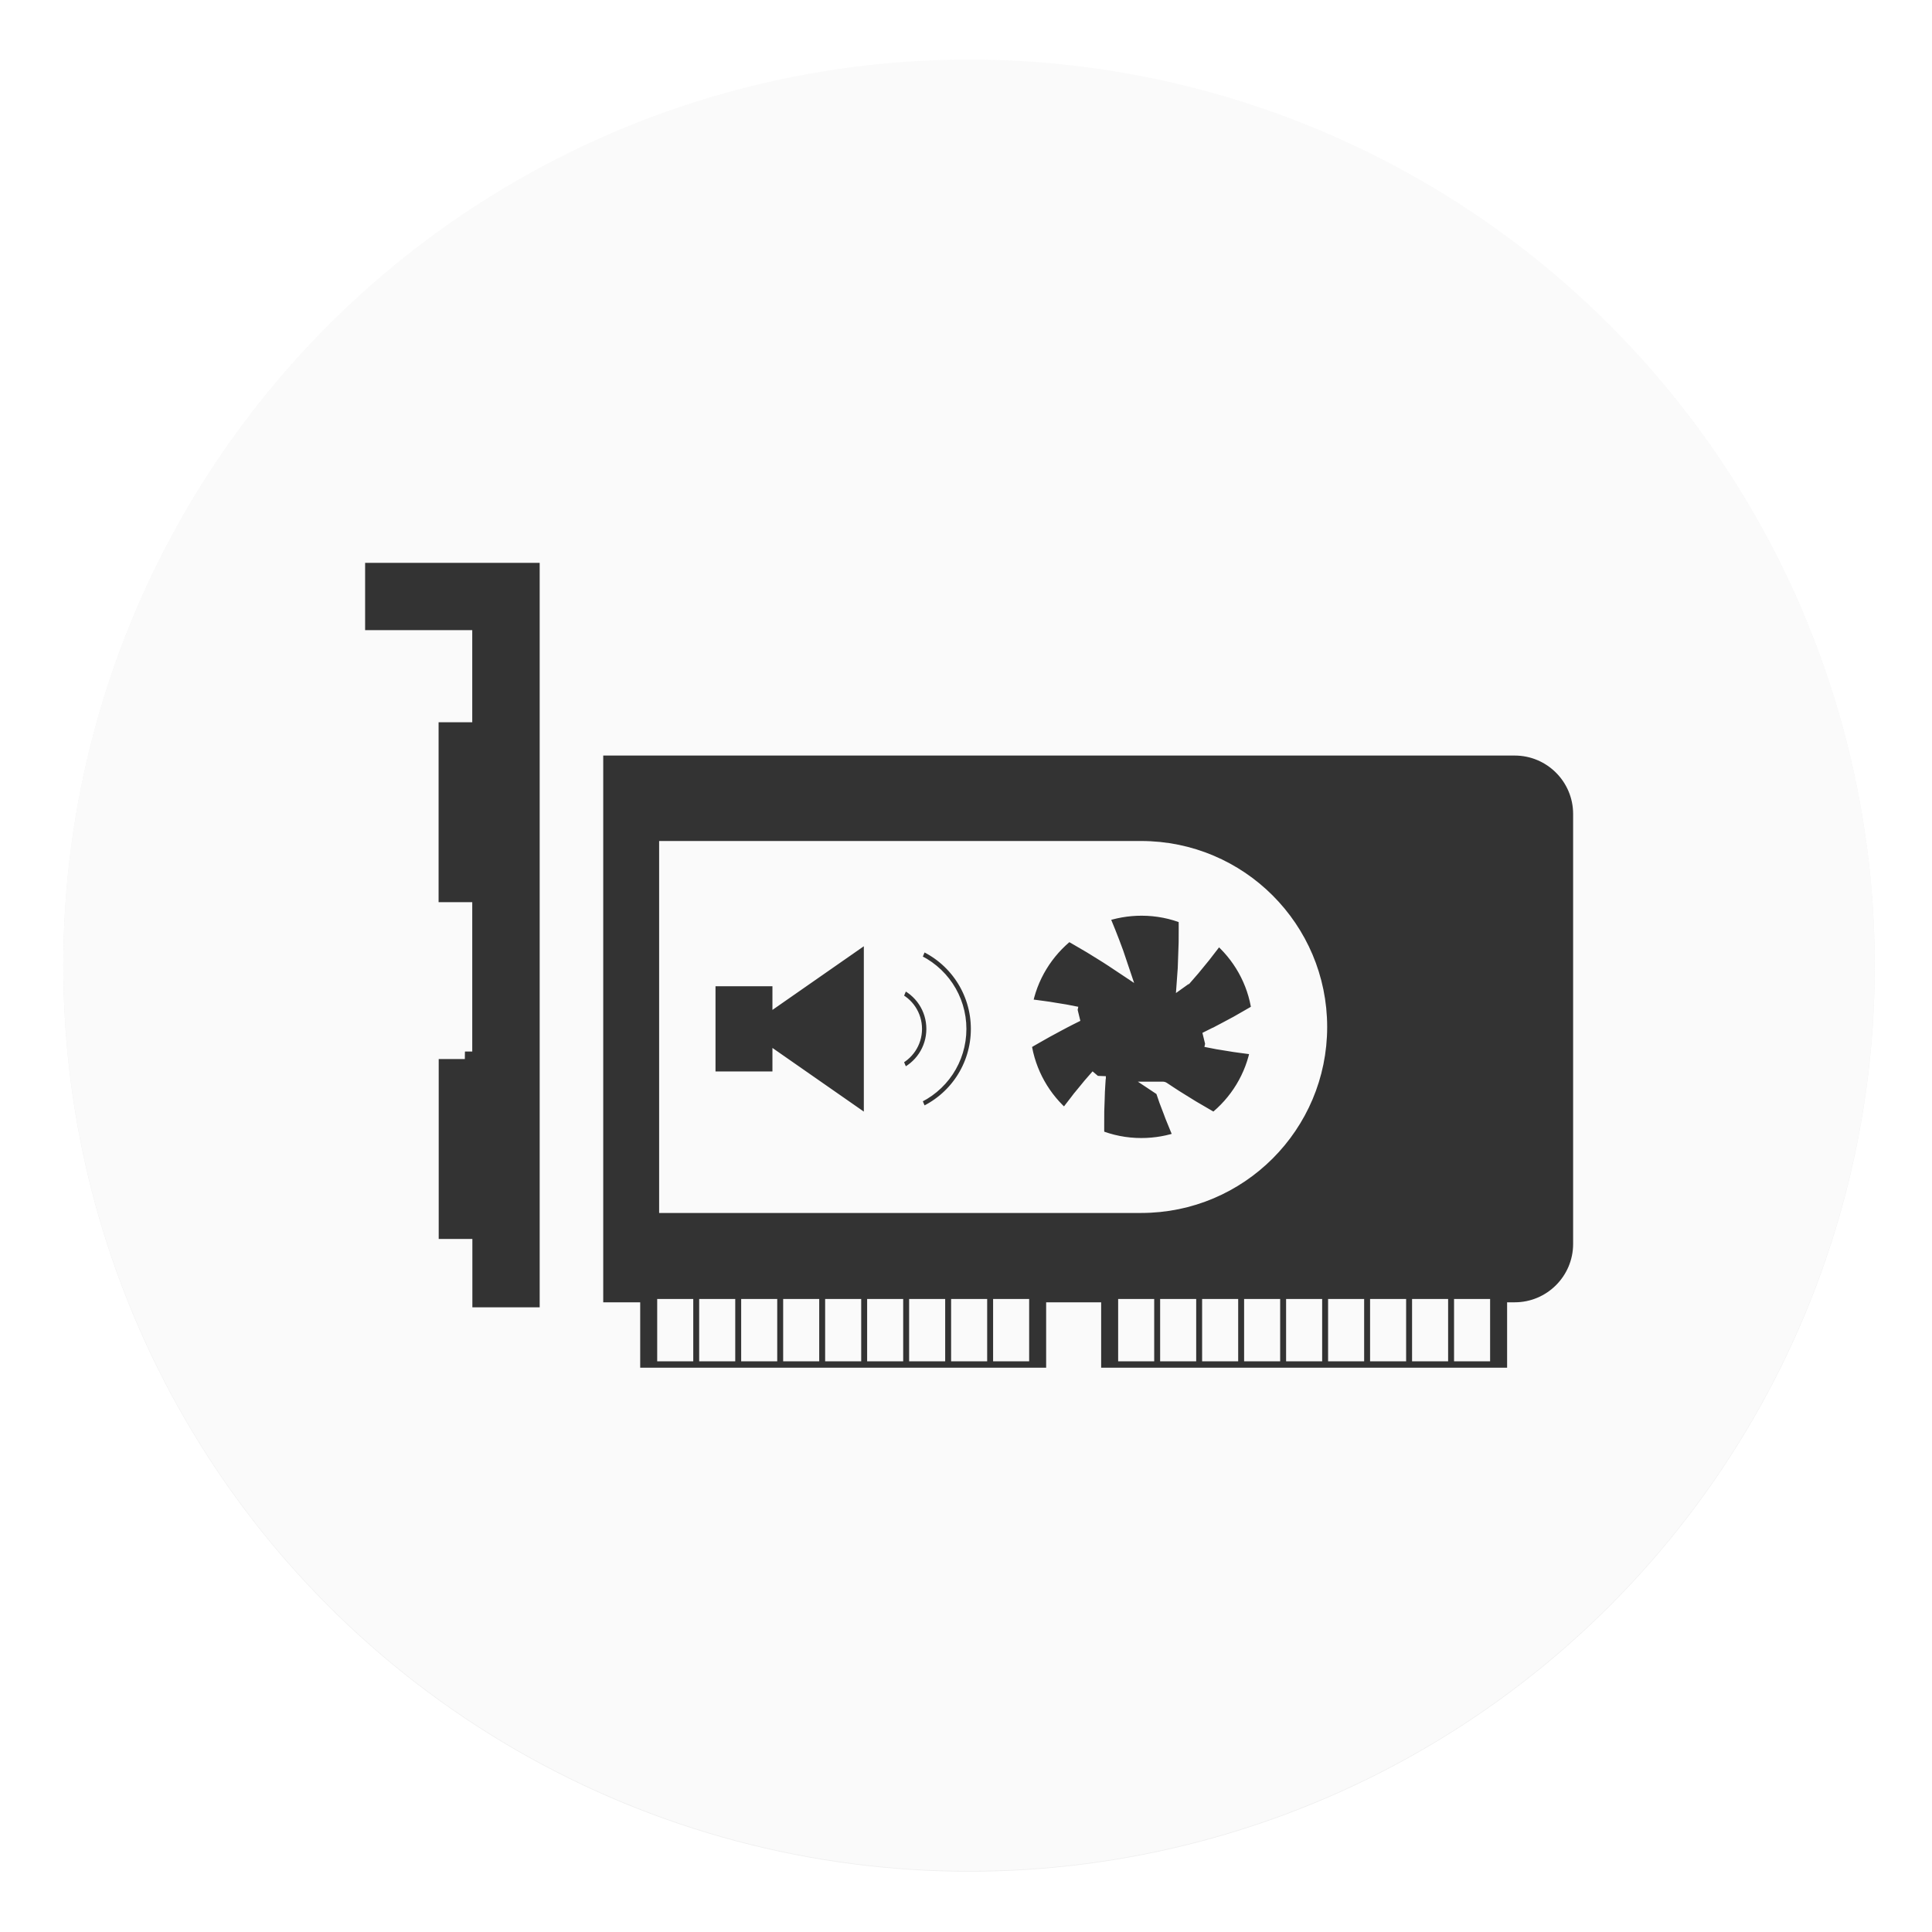 <?xml version="1.0" encoding="UTF-8"?>
<svg width="64" height="64" version="1.1" viewBox="0 0 16.933 16.933" xmlns="http://www.w3.org/2000/svg" xmlns:cc="http://creativecommons.org/ns#" xmlns:dc="http://purl.org/dc/elements/1.1/" xmlns:rdf="http://www.w3.org/1999/02/22-rdf-syntax-ns#" xmlns:xlink="http://www.w3.org/1999/xlink">
 <defs>
  <linearGradient id="b" x1="399.57" x2="399.57" y1="545.8" y2="517.8" gradientTransform="matrix(2.143 0 0 2.143 -826.36 -1107.5)" gradientUnits="userSpaceOnUse">
   <stop stop-color="#3889e9" offset="0"/>
   <stop stop-color="#5ea5fb" offset="1"/>
  </linearGradient>
  <linearGradient id="linearGradient1969" x1="399.57" x2="399.57" y1="545.8" y2="517.8" gradientTransform="matrix(.567 0 0 .567 -183.7 -310.54)" gradientUnits="userSpaceOnUse" xlink:href="#b"/>
  <linearGradient id="linearGradient969" x1="399.57" x2="399.57" y1="545.8" y2="517.8" gradientTransform="matrix(.567 0 0 .567 -202.32 -310.09)" gradientUnits="userSpaceOnUse" xlink:href="#b"/>
  <linearGradient id="linearGradient1006" x1="3.134" x2="13.854" y1="8.46" y2="8.46" gradientTransform="translate(-17.072 -.279)" gradientUnits="userSpaceOnUse">
   <stop stop-color="#c8c8c8" offset="0"/>
   <stop stop-color="#fafafa" offset="1"/>
  </linearGradient>
  <filter id="filter849" x="-.036" y="-.036" width="1.072" height="1.072" color-interpolation-filters="sRGB">
   <feGaussianBlur stdDeviation="0.238"/>
  </filter>
 </defs>
 <circle cx="8.493" cy="8.466" r="7.938" filter="url(#filter849)" opacity=".25" stroke-width=".14"/>
 <circle cx="8.493" cy="8.46" r="7.938" fill="#fafafa" fill-opacity=".98" stroke-width=".14"/>
 <g fill="#5e4aa6" stroke-width=".265">
  <circle cx="-330.35" cy="-328.38" r="0"/>
  <circle cx="-39.434" cy="6.44" r="0" fill-rule="evenodd"/>
  <circle cx="-306.9" cy="-332.28" r="0"/>
 </g>
 <path d="m13.276 6.556h-8.055v4.924h0.324v0.573h3.69v-0.573h0.35v0.573h3.69v-0.573h5.98e-4c0.319 0 0.578-0.259 0.578-0.578v-3.768c0-0.319-0.259-0.578-0.578-0.578zm-7.266 5.309h-0.184v-0.414h0.184zm0.368 0h-0.184v-0.414h0.184zm0.368 0h-0.184v-0.414h0.184zm0.368 0h-0.184v-0.414h0.184zm0.368 0h-0.184v-0.414h0.184zm0.368 0h-0.184v-0.414h0.184zm0.368 0h-0.184v-0.414h0.184zm0.368 0h-0.184v-0.414h0.184zm0.368 0h-0.184v-0.414h0.184zm1.096 0h-0.184v-0.414h0.184zm0.368 0h-0.184v-0.414h0.184zm0.368 0h-0.184v-0.414h0.184zm0.368 0h-0.184v-0.414h0.184zm0.368 0h-0.184v-0.414h0.184zm-1.52-1.3h-4.159v-3.128h4.159c0.864 0 1.564 0.701 1.564 1.564 0 0.863-0.7 1.564-1.564 1.564zm1.888 1.3h-0.184v-0.414h0.184zm0.368 0h-0.184v-0.414h0.184zm0.368 0h-0.184v-0.414h0.184zm0.368 0h-0.184v-0.414h0.184zm-8.921-2.649v-1.243h-0.295v-1.709h0.295v-0.675h-0.939v-0.722h1.662v6.657h-0.722v-0.599h-0.295v-1.709h0.295zm6.566-0.14c-0.024 0.012-0.047 0.023-0.07 0.035h5.52e-4c0.034 0.007 0.069 0.014 0.103 0.02 0.034 0.006 0.067 0.011 0.099 0.016 0.032 0.005 0.063 0.011 0.092 0.014 0.029 0.004 0.057 0.008 0.082 0.011 0.025 0.003 0.048 0.005 0.068 0.007 0.005 9.2e-5 0.009 7.36e-4 0.014 0.001-0.045 0.259-0.186 0.485-0.385 0.641-0.002-9.66e-4 -0.004-0.002-0.007-0.003-0.03-0.016-0.06-0.034-0.091-0.052-0.031-0.018-0.063-0.037-0.096-0.056-0.032-0.02-0.064-0.04-0.097-0.06-0.032-0.02-0.065-0.04-0.096-0.061-0.022-0.015-0.044-0.029-0.065-0.043 9.2e-5 0 1.84e-4 9.2e-5 1.84e-4 2.3e-4 0.011 0.033 0.023 0.067 0.034 0.099 0.012 0.032 0.024 0.064 0.036 0.094 0.011 0.03 0.022 0.06 0.034 0.087 0.011 0.027 0.022 0.053 0.031 0.076 0.01 0.023 0.019 0.044 0.028 0.063 0.002 0.005 0.004 0.009 0.006 0.013-0.111 0.04-0.231 0.062-0.357 0.062-0.138 0-0.27-0.027-0.39-0.076 0-0.003-4.6e-5 -0.005-9.2e-5 -0.008-0.001-0.034-0.001-0.069-9.2e-4 -0.105 1.84e-4 -0.036 2.76e-4 -0.073 4.6e-4 -0.112 0.001-0.037 0.002-0.076 0.004-0.114 0.001-0.038 0.002-0.076 0.005-0.114 0.002-0.027 0.003-0.053 0.005-0.079 0 9.2e-5 -9.2e-5 3.22e-4 -9.2e-5 4.14e-4 -0.023 0.027-0.046 0.053-0.069 0.079-0.022 0.027-0.043 0.053-0.064 0.078-0.021 0.025-0.041 0.049-0.058 0.073-0.018 0.023-0.035 0.045-0.051 0.066-0.015 0.02-0.028 0.039-0.04 0.055-0.003 0.004-0.005 0.008-0.008 0.012-0.193-0.162-0.326-0.392-0.363-0.653 0.002-0.002 0.004-0.003 0.007-0.004 0.028-0.018 0.059-0.035 0.09-0.053 0.031-0.018 0.064-0.036 0.097-0.055 0.033-0.018 0.067-0.036 0.1-0.054 0.034-0.018 0.067-0.036 0.101-0.053 0.024-0.012 0.047-0.023 0.07-0.035h-5.521e-4c-0.035-0.007-0.069-0.014-0.103-0.02-0.034-0.006-0.067-0.011-0.099-0.016-0.032-0.005-0.063-0.011-0.092-0.014-0.029-0.004-0.057-0.008-0.082-0.011-0.025-0.003-0.048-0.005-0.068-0.007-0.005-4.6e-5 -0.01-6.9e-4 -0.014-0.001 0.045-0.259 0.186-0.485 0.385-0.641 0.002 0.001 0.004 0.002 0.007 0.003 0.03 0.016 0.06 0.034 0.091 0.052 0.031 0.018 0.064 0.037 0.096 0.056 0.032 0.02 0.064 0.04 0.097 0.06 0.032 0.02 0.065 0.04 0.096 0.061 0.022 0.015 0.044 0.029 0.065 0.043-0.011-0.033-0.023-0.067-0.034-0.099-0.012-0.032-0.024-0.063-0.035-0.094-0.011-0.03-0.023-0.06-0.034-0.087-0.011-0.027-0.022-0.053-0.031-0.076-0.01-0.023-0.02-0.044-0.028-0.063-0.002-0.005-0.004-0.009-0.006-0.013 0.111-0.04 0.231-0.062 0.357-0.062 0.138 0 0.27 0.027 0.39 0.076 9.2e-5 0.003 1.84e-4 0.005 1.84e-4 0.008 0.001 0.034 0.001 0.069 9.66e-4 0.105-1.84e-4 0.036-3.68e-4 0.073-5.52e-4 0.112-0.001 0.037-0.002 0.076-0.004 0.114-0.001 0.038-0.002 0.076-0.004 0.114-0.002 0.027-0.003 0.053-0.005 0.079 1.84e-4 -1.38e-4 2.76e-4 -2.76e-4 3.68e-4 -2.76e-4 0.023-0.027 0.046-0.053 0.069-0.079 0.022-0.027 0.043-0.053 0.064-0.078 0.021-0.025 0.041-0.05 0.058-0.073 0.018-0.023 0.035-0.045 0.051-0.066 0.015-0.02 0.028-0.039 0.04-0.055 0.003-0.004 0.006-0.008 0.008-0.012 0.193 0.162 0.326 0.392 0.362 0.653-0.002 0.002-0.004 0.003-0.007 0.004-0.028 0.018-0.059 0.035-0.09 0.053-0.031 0.018-0.064 0.036-0.096 0.055-0.033 0.018-0.067 0.036-0.101 0.054-0.034 0.017-0.067 0.036-0.1 0.053zm-3.803-0.351 0.801-0.558v1.702l-0.801-0.558v0.146h-0.631v-0.879h0.631zm1.07 0.712-0.066-0.157c0.106-0.044 0.175-0.147 0.175-0.262s-0.068-0.218-0.175-0.262l0.066-0.157c0.17 0.071 0.279 0.235 0.279 0.419 4.6e-5 0.184-0.11 0.348-0.279 0.419zm0.669-0.419c0 0.333-0.199 0.631-0.506 0.759l-0.066-0.157c0.244-0.102 0.401-0.338 0.401-0.602s-0.158-0.5-0.401-0.602l0.066-0.157c0.307 0.128 0.506 0.426 0.506 0.759z" fill="#333" stroke="url(#linearGradient1006)" stroke-width=".132"/>
 <g stroke-width=".416">
  <circle cx="24.785" cy="-8.593" r="7.938" fill-opacity="0"/>
  <circle cx="24.785" cy="-8.593" r="0" fill="url(#linearGradient969)"/>
  <circle cx="43.408" cy="-9.036" r="0" fill="url(#linearGradient1969)"/>
 </g>
</svg>
